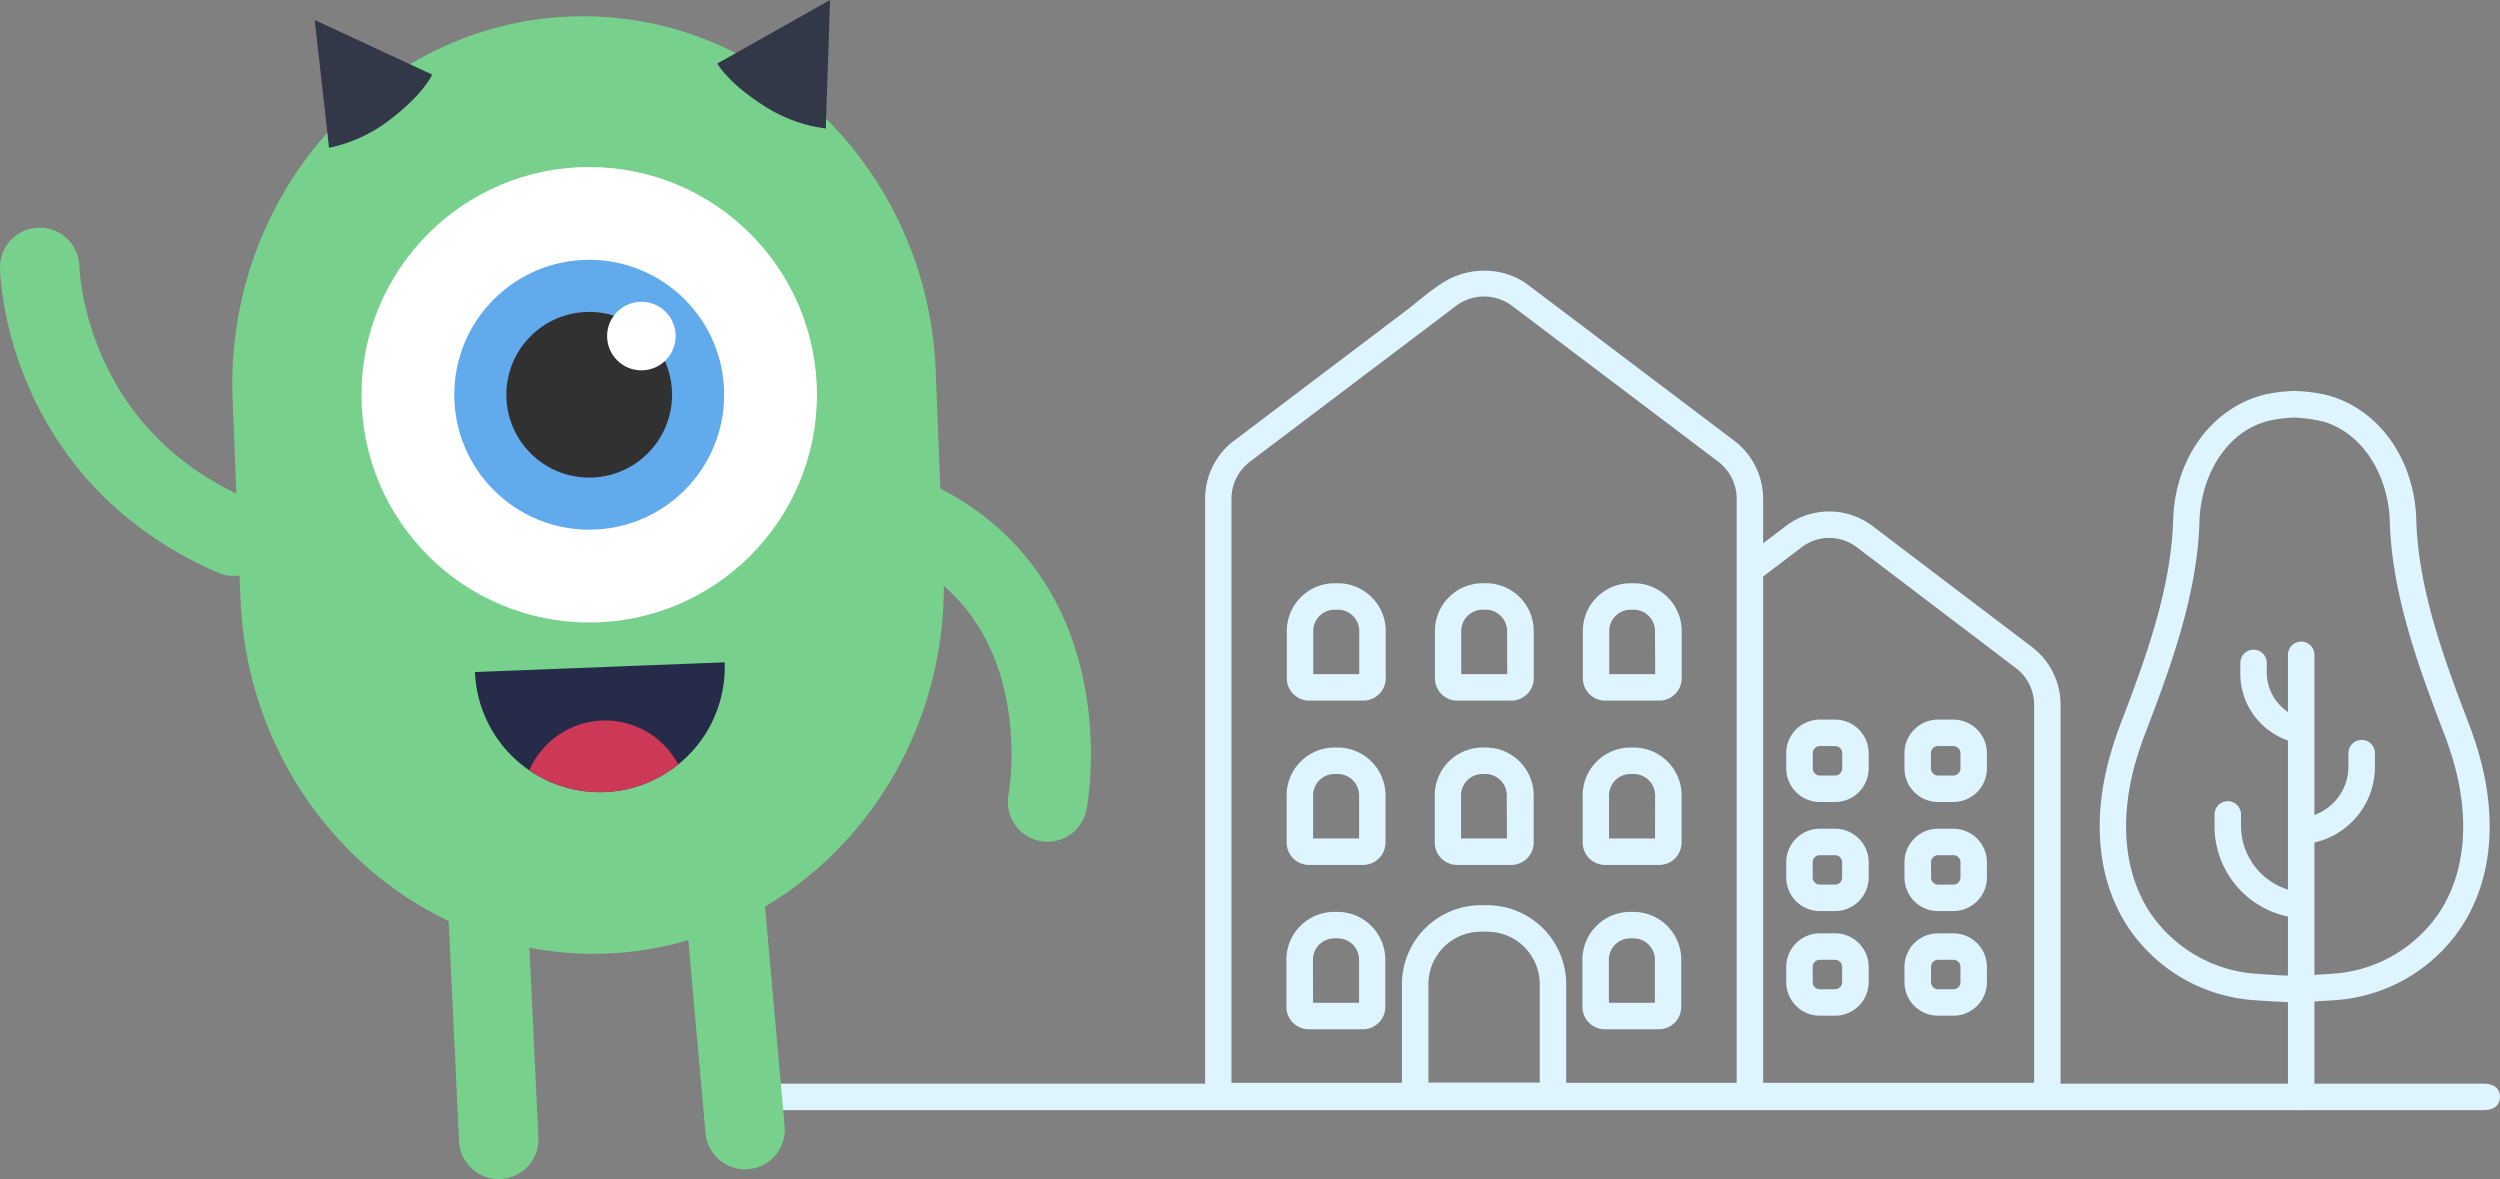 <svg xmlns="http://www.w3.org/2000/svg" viewBox="0 0 944.52 445.46"><rect x="0" y="0" width="944.52" height="445.46" fill="#808080" stroke="none"/><defs><style>.cls-1{fill:#def4ff;}.cls-2{fill:#77d18d;}.cls-3{fill:#fff;}.cls-4{fill:#61aaeb;}.cls-5{fill:#313131;}.cls-6{fill:#333848;}.cls-7{fill:#252b49;}.cls-8{fill:#cd3857;}.cls-9{fill:none;stroke:#77d18d;stroke-linecap:round;stroke-miterlimit:10;stroke-width:30px;}</style></defs><title>hi</title><g id="Layer_2" data-name="Layer 2"><g id="Outline"><path class="cls-1" d="M938.37,419.41H280c-4.32,0-6-2.24-6-5s1.66-5,6-5H938.37c4.32,0,6.15,2.24,6.15,5S942.69,419.41,938.37,419.41Z"/><path class="cls-1" d="M693.29,344.21h-5.76a12.7,12.7,0,0,1-12.68-12.68v-5.76a12.7,12.7,0,0,1,12.68-12.68h5.76A12.7,12.7,0,0,1,706,325.77v5.76A12.7,12.7,0,0,1,693.29,344.21Zm-5.76-21.12a2.68,2.68,0,0,0-2.68,2.68v5.76a2.68,2.68,0,0,0,2.68,2.68h5.76a2.68,2.68,0,0,0,2.68-2.68v-5.76a2.68,2.68,0,0,0-2.68-2.68Z"/><path class="cls-1" d="M738,344.21H732.2a12.7,12.7,0,0,1-12.68-12.68v-5.76a12.7,12.7,0,0,1,12.68-12.68H738a12.7,12.7,0,0,1,12.68,12.68v5.76A12.7,12.7,0,0,1,738,344.21Zm-5.76-21.12a2.68,2.68,0,0,0-2.68,2.68v5.76a2.68,2.68,0,0,0,2.68,2.68H738a2.68,2.68,0,0,0,2.68-2.68v-5.76a2.68,2.68,0,0,0-2.68-2.68Z"/><path class="cls-1" d="M693.29,383.74h-5.76a12.69,12.69,0,0,1-12.68-12.68V365.3a12.7,12.7,0,0,1,12.68-12.68h5.76A12.7,12.7,0,0,1,706,365.3v5.76A12.69,12.69,0,0,1,693.29,383.74Zm-5.76-21.12a2.68,2.68,0,0,0-2.68,2.68v5.76a2.68,2.68,0,0,0,2.68,2.68h5.76a2.68,2.68,0,0,0,2.68-2.68V365.3a2.68,2.68,0,0,0-2.68-2.68Z"/><path class="cls-1" d="M738,383.74H732.2a12.69,12.69,0,0,1-12.68-12.68V365.3a12.7,12.7,0,0,1,12.68-12.68H738a12.7,12.7,0,0,1,12.68,12.68v5.76A12.69,12.69,0,0,1,738,383.74Zm-5.76-21.12a2.68,2.68,0,0,0-2.68,2.68v5.76a2.68,2.68,0,0,0,2.68,2.68H738a2.68,2.68,0,0,0,2.68-2.68V365.3a2.68,2.68,0,0,0-2.68-2.68Z"/><path class="cls-1" d="M586.72,419.07H534.67a5,5,0,0,1-5-5V371.84A29.85,29.85,0,0,1,559.49,342h2.4a29.85,29.85,0,0,1,29.83,29.82v42.23A5,5,0,0,1,586.72,419.07Zm-47.05-10h42.05V371.84A19.84,19.84,0,0,0,561.89,352h-2.4a19.84,19.84,0,0,0-19.82,19.82Z"/><path class="cls-1" d="M693.29,271.87h-5.76a12.7,12.7,0,0,0-12.68,12.68v5.77A12.7,12.7,0,0,0,687.53,303h5.76A12.7,12.7,0,0,0,706,290.32v-5.77A12.7,12.7,0,0,0,693.29,271.87ZM696,290.32a2.69,2.69,0,0,1-2.68,2.68h-5.76a2.69,2.69,0,0,1-2.68-2.68v-5.77a2.68,2.68,0,0,1,2.68-2.68h5.76a2.68,2.68,0,0,1,2.68,2.68Z"/><path class="cls-1" d="M738,271.87H732.2a12.7,12.7,0,0,0-12.68,12.68v5.77A12.7,12.7,0,0,0,732.2,303H738a12.7,12.7,0,0,0,12.68-12.68v-5.77A12.7,12.7,0,0,0,738,271.87Zm2.68,18.45A2.69,2.69,0,0,1,738,293H732.2a2.69,2.69,0,0,1-2.68-2.68v-5.77a2.68,2.68,0,0,1,2.68-2.68H738a2.68,2.68,0,0,1,2.68,2.68Z"/><path class="cls-1" d="M767.75,244.5l-60.31-45.78a27.15,27.15,0,0,0-32.72,0l-8.59,6.53v-16.8a27.63,27.63,0,0,0-10.92-21.94l-77.93-58.9c-8.84-6.68-21.55-7-31-1.51-5.47,3.18-10.52,7.82-15.58,11.64l-39.81,30.11-24.62,18.63-.05,0a27.62,27.62,0,0,0-10.92,21.93v225.6a5,5,0,0,0,5,5H773.5a5,5,0,0,0,5-5V266.19A27.38,27.38,0,0,0,767.75,244.5ZM656.13,409.09H465.26V188.45a17.63,17.63,0,0,1,6.95-14l77.93-58.91a17.59,17.59,0,0,1,21.11,0l77.94,58.91a17.59,17.59,0,0,1,6.94,14Zm10,0V217.8l14.66-11.12a17.13,17.13,0,0,1,20.62,0l60.29,45.79a17.3,17.3,0,0,1,6.8,13.72v142.9Z"/><path class="cls-1" d="M935.59,281.59l-1.83-5.48c-9.43-24.61-20.12-52.51-20.86-79.65-.67-23.52-14.71-42.44-34.2-47.31a62.07,62.07,0,0,0-12-1.44h0A58.86,58.86,0,0,0,855.93,149c-19.67,4.68-34.22,23.57-34.9,47.5-.76,27.14-11.44,55-20.95,79.85l-1.75,5.27v.07c-8.34,26.18-6.28,50.61,5.77,68.75a62.43,62.43,0,0,0,48.4,27.49c3,.23,10.5.66,11.91.69v35.82a5,5,0,0,0,10,0V378.36c1.22-.08,5.41-.32,7.2-.46a62.31,62.31,0,0,0,48.19-27.49C941.85,332.27,943.91,307.84,935.59,281.59ZM921.48,344.9a52.55,52.55,0,0,1-40.58,23c-1.62.13-5.26.33-6.49.4v-50a29.33,29.33,0,0,0,22.85-29.27v-4.48a5,5,0,1,0-10,0v4.47a19.56,19.56,0,0,1-12.85,18.89V247.4a5,5,0,1,0-10,0V269a18,18,0,0,1-8-15v-3.53a5,5,0,0,0-10,0V254a26.77,26.77,0,0,0,18,25.77V336.1a25.32,25.32,0,0,1-17.74-23.6v-4.8a5,5,0,1,0-10,0v4.8a34.86,34.86,0,0,0,27.74,33.78V368.6c-1.42,0-8.4-.44-11.2-.66a52.67,52.67,0,0,1-40.8-23c-10.33-15.58-12-37-4.6-60.2l1.66-5c9.72-25.36,20.73-54.1,21.52-82.94.46-16.27,9.54-33.6,26-37.78a52.59,52.59,0,0,1,9.67-1.26,59.29,59.29,0,0,1,11.41,1.6c15.67,4.83,24.35,21.6,24.8,37.46.8,28.84,11.8,57.6,21.44,82.73l1.74,5.2c7.39,23.24,5.76,44.63-4.58,60.21Z"/><path class="cls-1" d="M505.48,220.35h-1.26a18.08,18.08,0,0,0-18.06,18.06v17.83a8.47,8.47,0,0,0,8.47,8.46h20.45a8.48,8.48,0,0,0,8.46-8.46V238.41A18.08,18.08,0,0,0,505.48,220.35Zm8.06,34.35H496.16V238.41a8.07,8.07,0,0,1,8.06-8.06h1.26a8.07,8.07,0,0,1,8.06,8.06Z"/><path class="cls-1" d="M561.39,220.35h-1.27a18.06,18.06,0,0,0-18,18.06v17.83a8.46,8.46,0,0,0,8.46,8.46H571a8.46,8.46,0,0,0,8.46-8.46V238.41A18.06,18.06,0,0,0,561.39,220.35Zm8.05,34.35H552.07V238.41a8.06,8.06,0,0,1,8-8.06h1.27a8.07,8.07,0,0,1,8.05,8.06Z"/><path class="cls-1" d="M617.29,220.35H616a18.07,18.07,0,0,0-18,18.06v17.83a8.46,8.46,0,0,0,8.46,8.46H626.9a8.46,8.46,0,0,0,8.46-8.46V238.41A18.07,18.07,0,0,0,617.29,220.35Zm8.06,34.35H608V238.41a8.06,8.06,0,0,1,8-8.06h1.27a8.08,8.08,0,0,1,8,8.06Z"/><path class="cls-1" d="M505.42,282.43h-1.26a18.08,18.08,0,0,0-18.06,18.06v17.83a8.47,8.47,0,0,0,8.47,8.46H515a8.48,8.48,0,0,0,8.46-8.46V300.49A18.08,18.08,0,0,0,505.42,282.43Zm8.06,34.35H496.1V300.49a8.07,8.07,0,0,1,8.06-8.06h1.26a8.07,8.07,0,0,1,8.06,8.06Z"/><path class="cls-1" d="M561.33,282.43h-1.27a18.07,18.07,0,0,0-18,18.06v17.83a8.46,8.46,0,0,0,8.46,8.46h20.45a8.46,8.46,0,0,0,8.46-8.46V300.49A18.07,18.07,0,0,0,561.33,282.43Zm8,34.35H552V300.49a8.06,8.06,0,0,1,8-8.06h1.27a8.07,8.07,0,0,1,8,8.06Z"/><path class="cls-1" d="M617.23,282.43H616a18.08,18.08,0,0,0-18.06,18.06v17.83a8.48,8.48,0,0,0,8.46,8.46h20.45a8.47,8.47,0,0,0,8.47-8.46V300.49A18.08,18.08,0,0,0,617.23,282.43Zm8.06,34.35H607.91V300.49a8.08,8.08,0,0,1,8.08-8.06h1.26a8.07,8.07,0,0,1,8.06,8.06Z"/><path class="cls-1" d="M515,388.86H494.51A8.47,8.47,0,0,1,486,380.4V362.58a18.08,18.08,0,0,1,18.06-18.06h1.26a18.08,18.08,0,0,1,18.06,18.06v17.83A8.47,8.47,0,0,1,515,388.86Zm-18.91-10h17.38V362.58a8.07,8.07,0,0,0-8.06-8.06H504.1a8.07,8.07,0,0,0-8.06,8.06Z"/><path class="cls-1" d="M626.76,388.86H606.31a8.47,8.47,0,0,1-8.46-8.46V362.58a18.08,18.08,0,0,1,18.06-18.06h1.28a18.07,18.07,0,0,1,18,18.06v17.83A8.46,8.46,0,0,1,626.76,388.86Zm-18.91-10h17.38V362.58a8.07,8.07,0,0,0-8.06-8.06h-1.26a8.07,8.07,0,0,0-8.06,8.06Z"/><path class="cls-2" d="M229.08,360.27h0c-73,2.84-135.23-57.43-138.21-133.94l-3-75.82C85,74,142.27,9.08,215.31,6.24h0C288.36,3.4,350.55,63.67,353.53,140.18L356.47,216C359.45,292.51,302.12,357.43,229.08,360.27Z"/><circle class="cls-3" cx="222.61" cy="149.14" r="86.04"/><circle class="cls-4" cx="222.61" cy="149.14" r="50.98"/><circle class="cls-5" cx="222.61" cy="149.14" r="31.3"/><circle class="cls-3" cx="242.32" cy="126.97" r="12.95"/><path class="cls-6" d="M124.31,55.84l-5.4-48.27,44.38,20.62s-3.39,7.64-16.49,17.43A56.24,56.24,0,0,1,124.31,55.84Z"/><path class="cls-6" d="M312,48.55,313.6,0,271,24s4,7.34,17.8,16.09A56.37,56.37,0,0,0,312,48.55Z"/><path class="cls-7" d="M228.45,299.23a47.21,47.21,0,0,0,45.33-49l-94.33,3.67A47.21,47.21,0,0,0,228.45,299.23Z"/><path class="cls-8" d="M200,291a46.92,46.92,0,0,0,56.26-2.19A31.25,31.25,0,0,0,200,291Z"/><line class="cls-9" x1="183.66" y1="329.74" x2="188.42" y2="430.46"/><line class="cls-9" x1="272.53" y1="326.34" x2="281.49" y2="426.78"/><path class="cls-9" d="M15,101s.91,70.19,73.28,101.58"/><path class="cls-9" d="M395.77,303S412,218.36,333.51,191.62"/></g></g></svg>